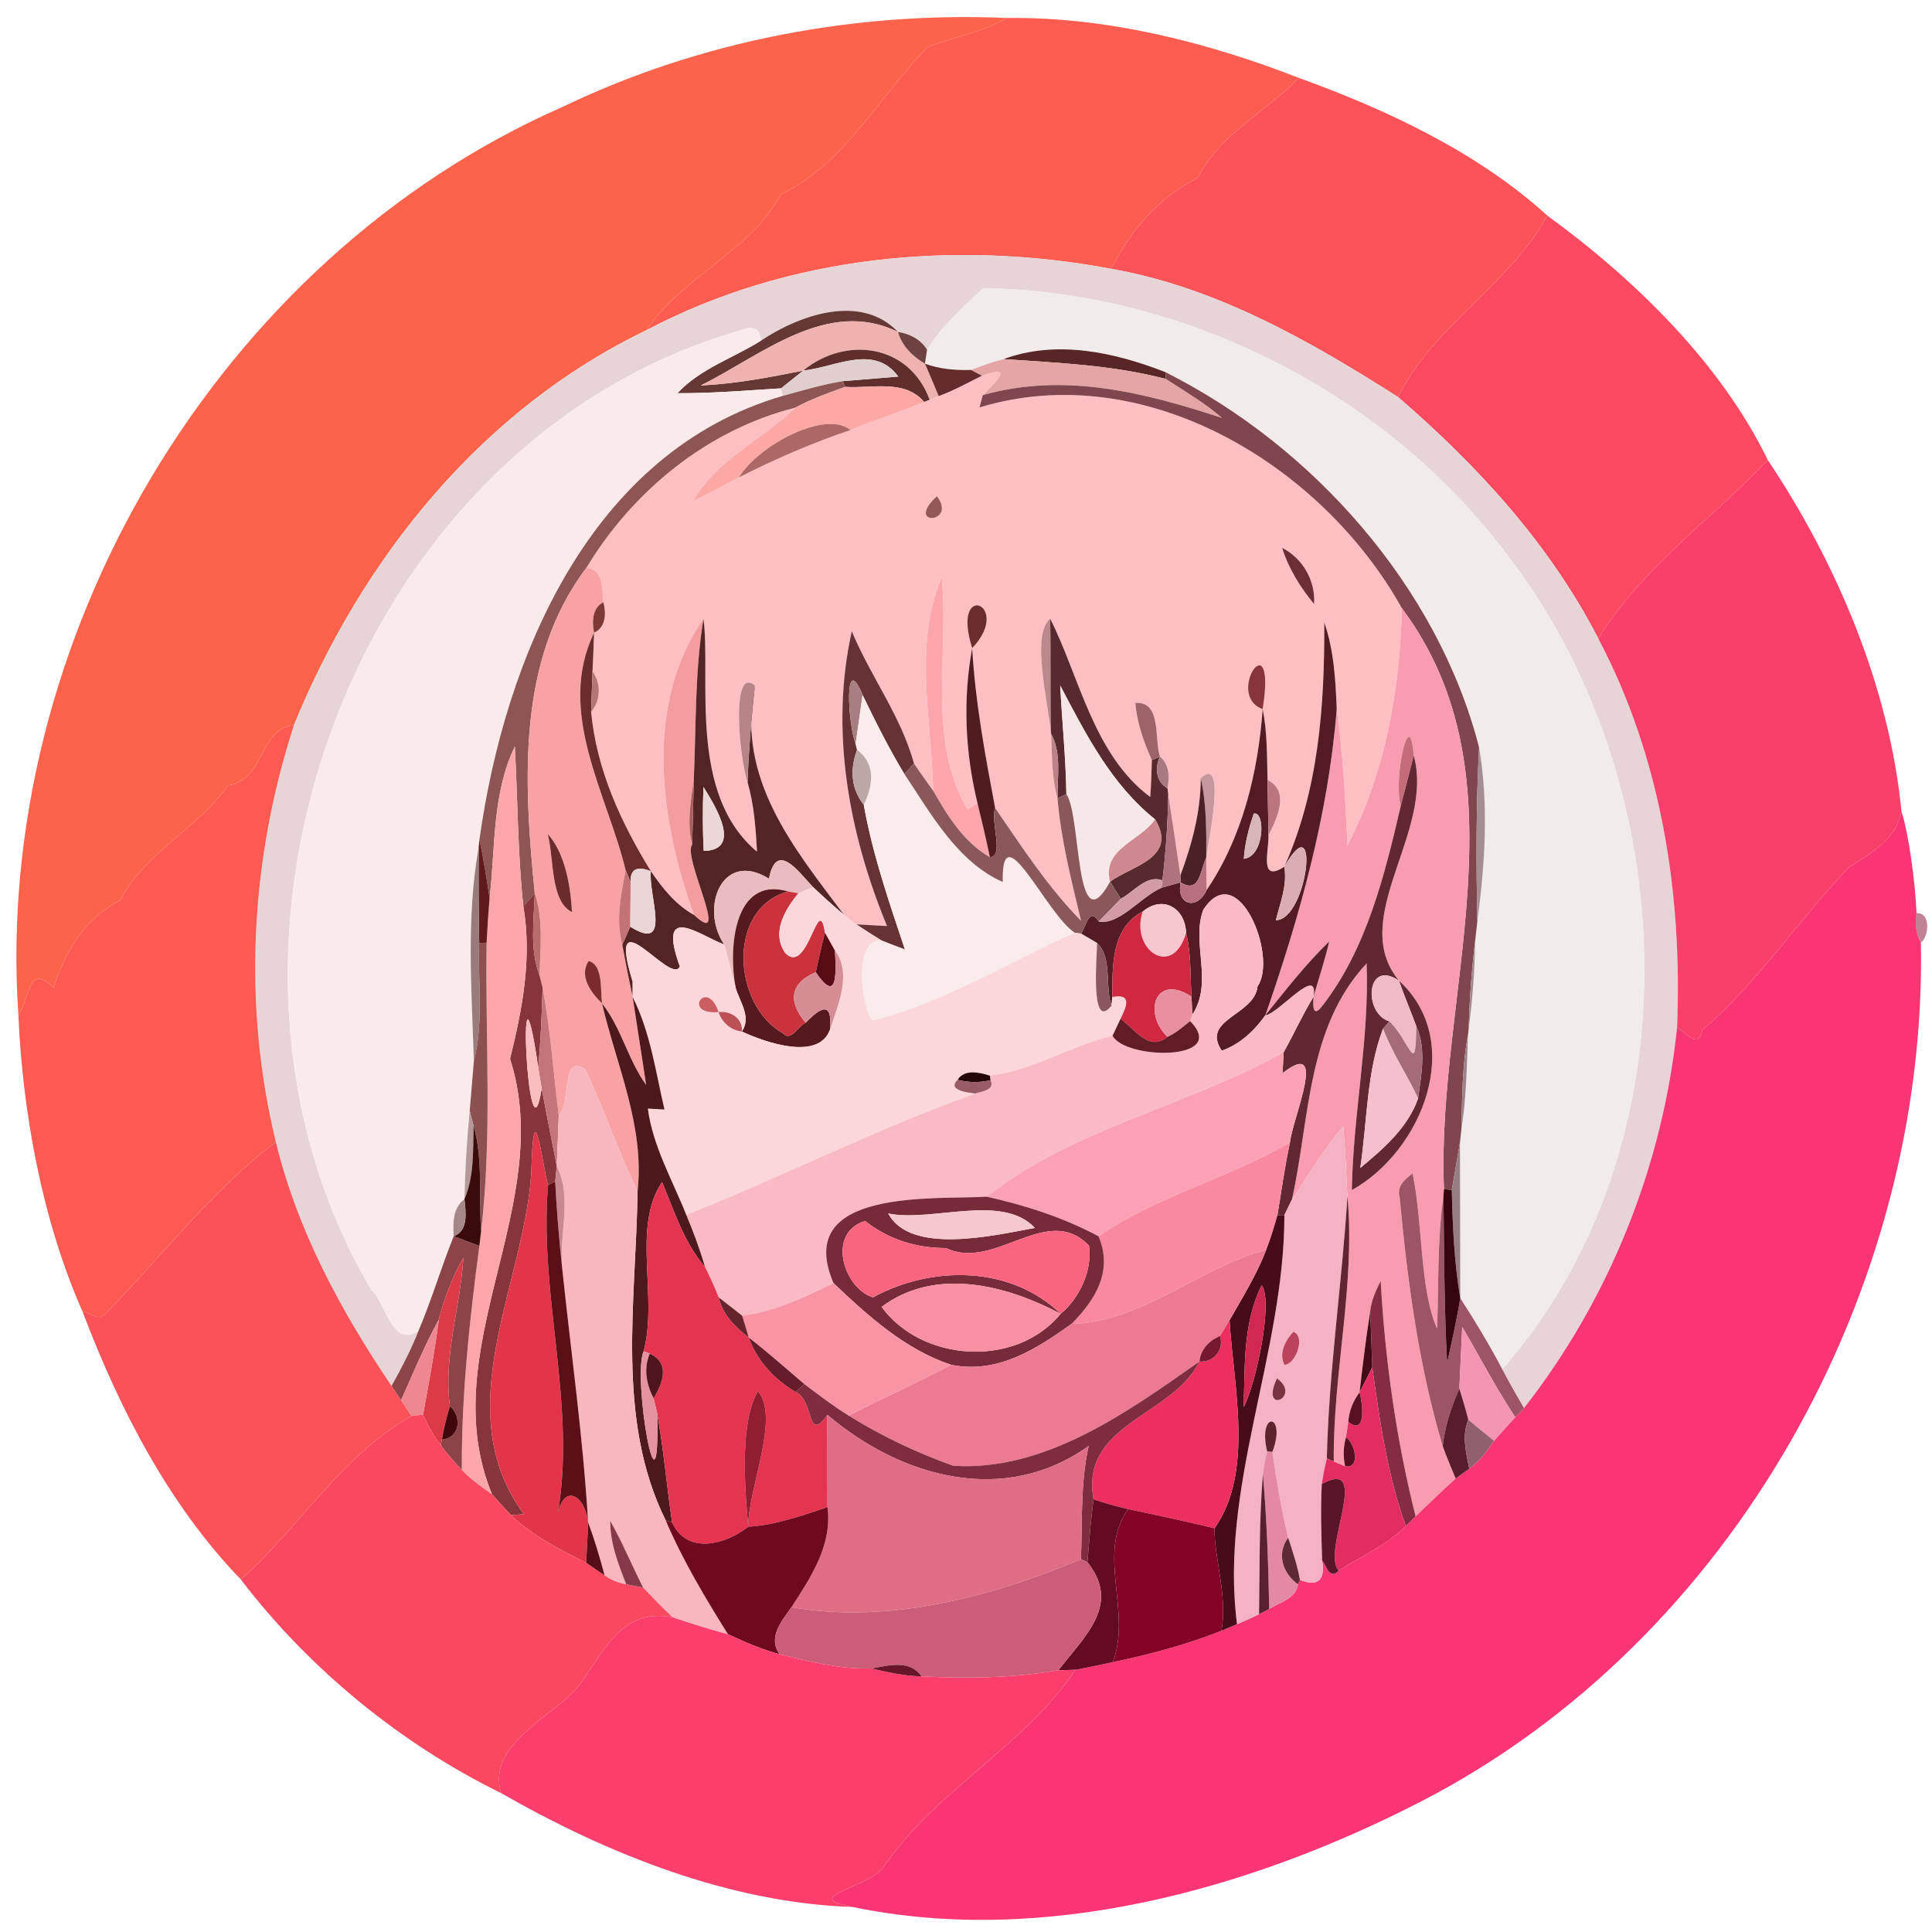 <?xml version="1.0" encoding="UTF-8" ?>
<!DOCTYPE svg PUBLIC "-//W3C//DTD SVG 1.1//EN" "http://www.w3.org/Graphics/SVG/1.1/DTD/svg11.dtd">
<svg width="250pt" height="250pt" viewBox="0 0 250 250" version="1.1" xmlns="http://www.w3.org/2000/svg">
<g id="#fd624bfe">
<path fill="#fd624b" opacity="1.00" d=" M 72.85 13.81 C 90.61 5.26 110.70 1.47 130.32 2.33 C 127.12 4.17 123.47 4.80 120.07 6.07 C 113.77 12.44 109.29 21.20 101.05 25.15 C 96.92 32.70 88.33 35.71 83.66 42.72 C 62.31 52.98 46.86 72.24 38.03 93.85 C 33.54 94.17 34.36 100.88 29.53 101.63 C 25.54 107.27 18.76 110.28 15.53 116.53 C 10.98 118.82 8.46 123.10 6.93 127.80 C 3.64 124.52 3.87 129.08 2.38 131.39 C -0.93 82.83 28.10 33.44 72.85 13.81 Z" />
</g>
<g id="#fd5c51ff">
<path fill="#fd5c51" opacity="1.00" d=" M 130.32 2.33 C 143.07 2.15 156.15 5.43 168.07 10.08 C 163.72 14.59 157.89 17.27 155.01 23.00 C 149.92 25.58 146.32 29.73 143.82 34.79 C 123.60 30.99 102.00 33.06 83.66 42.72 C 88.33 35.71 96.92 32.70 101.05 25.15 C 109.29 21.20 113.77 12.44 120.07 6.07 C 123.47 4.80 127.12 4.17 130.32 2.33 Z" />
</g>
<g id="#fc5358fe">
<path fill="#fc5358" opacity="1.00" d=" M 168.07 10.08 C 179.51 14.21 191.30 19.76 200.22 27.90 C 195.30 36.89 185.53 42.09 180.90 51.37 C 169.44 44.08 157.39 37.19 143.82 34.79 C 146.32 29.73 149.92 25.58 155.01 23.00 C 157.89 17.27 163.72 14.59 168.07 10.08 Z" />
</g>
<g id="#fb4961fd">
<path fill="#fb4961" opacity="1.00" d=" M 200.22 27.90 C 211.57 36.15 222.74 47.10 228.76 59.55 C 221.47 67.17 212.47 73.47 206.82 82.63 C 200.54 70.42 191.21 60.26 180.90 51.37 C 185.53 42.09 195.30 36.89 200.22 27.90 Z" />
</g>
<g id="#e7d4d6ff">
<path fill="#e7d4d6" opacity="1.00" d=" M 83.66 42.72 C 102.00 33.06 123.60 30.99 143.82 34.79 C 157.39 37.19 169.44 44.08 180.90 51.37 C 191.21 60.26 200.54 70.42 206.82 82.63 C 214.95 98.01 217.72 115.68 217.01 132.94 C 215.17 150.82 208.26 168.08 197.20 182.21 C 196.25 180.53 195.27 178.88 194.39 177.17 C 219.71 148.39 218.00 101.10 194.67 71.33 C 178.93 50.65 153.25 37.76 127.29 37.28 C 124.61 39.69 121.90 42.18 119.96 45.25 C 119.14 43.91 117.71 43.19 116.20 42.95 C 111.39 37.92 103.44 40.76 98.44 44.10 C 98.39 42.29 97.24 42.16 95.82 42.74 C 45.55 57.19 21.78 122.55 48.08 166.95 C 49.96 168.57 50.68 174.53 54.16 172.19 C 53.20 174.67 51.95 177.02 50.67 179.34 C 44.12 169.67 38.47 159.21 35.70 147.78 C 31.37 129.95 32.40 111.24 38.03 93.85 C 46.86 72.24 62.31 52.98 83.66 42.72 Z" />
</g>
<g id="#f2ebebff">
<path fill="#f2ebeb" opacity="1.00" d=" M 127.29 37.28 C 153.25 37.76 178.93 50.65 194.67 71.33 C 218.00 101.10 219.71 148.39 194.39 177.17 C 192.73 174.02 190.89 170.97 188.96 167.98 C 188.94 161.26 188.95 154.55 188.92 147.83 C 188.96 147.42 189.05 146.58 189.10 146.16 C 189.75 142.10 189.80 138.00 189.96 133.91 L 190.05 133.10 C 190.55 129.35 190.83 125.58 190.88 121.79 C 190.95 121.15 191.10 119.86 191.17 119.22 C 192.16 111.79 192.67 104.12 191.39 96.70 C 186.02 75.84 169.79 57.68 150.79 48.15 C 144.18 45.57 136.71 43.94 129.86 46.47 C 128.42 46.83 127.03 47.35 125.65 47.87 C 123.63 47.93 121.60 47.76 119.69 47.06 C 119.76 46.61 119.89 45.70 119.96 45.25 C 121.90 42.18 124.61 39.69 127.29 37.28 Z" />
</g>
<g id="#663835ff">
<path fill="#663835" opacity="1.00" d=" M 98.44 44.10 C 103.44 40.76 111.39 37.92 116.20 42.95 C 107.07 38.49 98.62 45.92 90.69 49.88 C 95.16 49.67 99.57 48.83 103.94 47.95 C 102.99 48.72 102.03 49.48 101.07 50.25 C 96.60 50.53 92.13 50.90 87.66 50.88 C 90.59 47.71 94.85 46.35 98.44 44.10 Z" />
</g>
<g id="#f0b2afff">
<path fill="#f0b2af" opacity="1.00" d=" M 90.69 49.88 C 98.62 45.92 107.07 38.49 116.20 42.95 C 116.71 44.78 118.09 46.12 119.69 47.06 C 120.30 48.46 120.88 49.86 121.47 51.27 C 121.17 51.39 120.59 51.62 120.30 51.74 C 117.63 44.46 109.37 43.48 103.94 47.95 C 99.57 48.83 95.16 49.67 90.69 49.88 Z" />
</g>
<g id="#f9ebebff">
<path fill="#f9ebeb" opacity="1.00" d=" M 95.82 42.74 C 97.24 42.16 98.39 42.29 98.44 44.10 C 94.85 46.35 90.59 47.71 87.66 50.88 C 92.13 50.90 96.60 50.53 101.07 50.25 L 101.28 51.23 C 76.35 58.50 65.33 85.15 62.04 108.63 L 61.94 109.62 C 60.32 118.75 61.02 128.07 61.32 137.28 C 61.18 138.89 60.92 142.12 60.78 143.73 C 60.41 147.53 60.18 151.34 60.10 155.17 C 58.58 156.29 58.60 158.27 58.71 159.97 C 57.08 164.01 55.86 168.19 54.16 172.19 C 50.68 174.53 49.96 168.57 48.08 166.95 C 21.78 122.55 45.55 57.19 95.82 42.74 Z" />
</g>
<g id="#6e4241ff">
<path fill="#6e4241" opacity="1.00" d=" M 116.20 42.95 C 117.71 43.19 119.14 43.91 119.96 45.25 C 119.89 45.70 119.76 46.61 119.69 47.06 C 118.09 46.12 116.71 44.78 116.20 42.95 Z" />
</g>
<g id="#602e2cff">
<path fill="#602e2c" opacity="1.00" d=" M 103.94 47.95 C 109.37 43.48 117.63 44.46 120.30 51.74 L 119.59 52.02 C 117.07 49.02 112.82 50.30 109.36 50.06 L 109.06 49.32 C 110.85 49.17 114.44 48.88 116.23 48.73 C 113.12 44.45 108.09 47.53 103.94 47.95 Z" />
</g>
<g id="#592627ff">
<path fill="#592627" opacity="1.00" d=" M 129.86 46.47 C 136.71 43.94 144.18 45.57 150.79 48.15 L 150.87 49.04 C 144.00 47.24 136.91 46.95 129.86 46.47 Z" />
</g>
<g id="#e1cfcfff">
<path fill="#e1cfcf" opacity="1.00" d=" M 103.94 47.95 C 108.09 47.53 113.12 44.45 116.23 48.73 C 114.44 48.88 110.85 49.17 109.06 49.32 C 106.42 49.76 103.86 50.52 101.28 51.23 L 101.07 50.25 C 102.03 49.48 102.99 48.72 103.94 47.95 Z" />
</g>
<g id="#e5a5a5ff">
<path fill="#e5a5a5" opacity="1.00" d=" M 125.65 47.87 C 127.03 47.35 128.42 46.83 129.86 46.47 C 136.91 46.95 144.00 47.24 150.87 49.04 C 153.35 50.65 155.91 52.14 158.15 54.09 C 148.12 50.80 137.73 48.14 127.17 51.13 C 129.13 49.15 131.16 47.19 127.08 48.63 C 126.72 48.44 126.01 48.06 125.65 47.87 Z" />
</g>
<g id="#632d2dff">
<path fill="#632d2d" opacity="1.00" d=" M 119.69 47.06 C 121.60 47.76 123.63 47.93 125.65 47.87 C 126.01 48.06 126.72 48.44 127.08 48.63 C 125.22 49.55 123.41 50.56 121.47 51.27 C 120.88 49.86 120.30 48.46 119.69 47.06 Z" />
</g>
<g id="#fdbfc2ff">
<path fill="#fdbfc2" opacity="1.00" d=" M 127.08 48.63 C 131.16 47.19 129.13 49.15 127.17 51.13 C 127.06 51.53 126.86 52.32 126.75 52.72 C 148.10 46.25 171.05 60.15 181.40 78.70 C 181.16 89.22 179.27 99.99 174.37 109.38 C 174.08 103.49 173.79 97.60 172.97 91.75 C 172.82 87.99 172.61 84.13 171.36 80.55 C 171.41 91.32 170.64 102.20 166.19 112.16 C 162.89 114.30 164.20 110.15 164.14 108.10 C 165.31 105.74 166.91 102.41 164.02 100.92 C 163.94 97.85 163.99 94.77 163.39 91.76 C 165.24 79.98 158.35 89.94 163.39 91.76 C 162.79 99.92 160.79 108.32 156.14 115.17 C 156.10 113.77 156.09 112.37 156.09 110.97 C 156.31 109.03 158.81 97.52 155.38 100.70 C 155.37 105.07 154.24 109.24 152.74 113.28 C 152.23 109.78 151.71 106.29 151.17 102.80 L 151.07 101.99 C 151.36 100.56 151.32 98.92 150.10 97.91 C 149.33 95.62 150.35 90.71 146.91 90.96 C 147.12 93.54 148.00 96.01 149.05 98.35 C 149.01 99.95 148.96 101.54 148.84 103.13 C 141.47 97.66 139.61 87.34 135.89 80.06 C 133.38 82.14 135.63 90.82 136.00 94.91 C 136.16 97.71 136.06 100.57 136.84 103.30 C 137.29 108.69 138.64 113.92 139.89 119.16 C 135.58 114.76 132.23 109.60 128.77 104.55 C 127.48 97.70 126.20 90.84 125.80 83.87 C 131.17 78.21 122.97 74.94 125.80 83.87 C 124.57 90.54 124.89 97.34 126.48 103.91 C 126.16 104.12 125.51 104.54 125.19 104.75 C 119.90 95.66 122.84 84.68 121.86 74.72 C 118.16 83.32 120.57 93.19 120.75 102.32 C 119.91 101.15 119.07 99.99 118.27 98.80 C 116.58 92.62 112.65 87.53 110.22 81.68 C 107.36 94.51 109.83 107.85 114.78 119.83 C 113.46 119.77 112.13 119.67 110.81 119.61 C 110.24 119.23 109.71 118.82 109.21 118.37 C 102.69 109.68 95.24 100.75 97.68 88.71 C 94.58 86.05 95.62 97.86 96.73 101.22 C 97.58 104.13 97.79 107.18 97.96 110.21 C 88.97 102.70 92.03 87.73 91.03 80.07 C 83.30 91.15 85.39 106.23 89.80 118.39 C 87.41 117.08 85.73 114.93 84.22 112.73 C 80.34 106.42 77.19 99.59 76.49 92.12 C 77.74 90.64 77.82 88.45 76.67 86.89 C 76.76 85.22 76.81 83.54 76.87 81.87 C 78.42 81.18 78.45 79.34 78.08 77.93 C 77.84 76.17 78.23 73.77 75.88 73.48 C 81.84 63.56 91.56 55.60 102.89 52.76 C 98.67 56.90 92.61 59.55 89.68 64.85 C 91.70 63.89 93.64 62.79 95.62 61.77 C 100.30 59.41 105.08 57.31 110.05 55.65 C 113.18 54.31 116.46 53.35 119.59 52.02 L 120.30 51.74 C 120.59 51.62 121.17 51.39 121.47 51.27 C 123.41 50.56 125.22 49.55 127.08 48.63 M 121.24 64.21 C 116.92 68.16 123.96 67.78 121.24 64.21 M 165.91 70.89 C 166.73 73.56 168.27 76.02 170.04 78.16 C 170.25 75.17 168.58 72.25 165.91 70.89 Z" />
</g>
<g id="#80464dff">
<path fill="#80464d" opacity="1.00" d=" M 150.79 48.15 C 169.79 57.68 186.02 75.84 191.39 96.70 C 191.00 104.20 191.01 111.71 191.17 119.22 C 191.10 119.86 190.95 121.15 190.88 121.79 C 190.43 125.55 190.15 129.32 190.05 133.10 L 189.96 133.91 C 189.19 137.95 189.21 142.06 189.10 146.16 C 189.05 146.58 188.96 147.42 188.92 147.83 C 188.65 149.37 188.12 152.45 187.86 153.99 L 186.85 153.87 C 185.78 128.94 197.88 100.77 181.40 78.70 C 171.05 60.15 148.10 46.25 126.75 52.72 C 126.86 52.32 127.06 51.53 127.17 51.13 C 137.73 48.14 148.12 50.80 158.15 54.09 C 155.91 52.14 153.35 50.65 150.87 49.04 L 150.79 48.15 Z" />
</g>
<g id="#8d5553ff">
<path fill="#8d5553" opacity="1.00" d=" M 101.28 51.23 C 103.86 50.52 106.42 49.76 109.06 49.32 L 109.36 50.06 C 107.17 50.86 104.95 51.64 102.89 52.76 C 91.56 55.60 81.84 63.56 75.88 73.48 C 66.77 85.50 67.80 101.45 69.20 115.61 C 68.83 116.02 68.09 116.85 67.72 117.26 C 66.98 110.39 67.00 103.48 66.62 96.60 C 63.66 102.73 64.12 109.66 63.35 116.24 C 62.99 113.69 62.56 111.15 62.04 108.63 C 65.33 85.15 76.35 58.50 101.28 51.23 Z" />
</g>
<g id="#fca8a4ff">
<path fill="#fca8a4" opacity="1.00" d=" M 109.36 50.06 C 112.82 50.30 117.07 49.02 119.59 52.02 C 116.46 53.35 113.18 54.31 110.05 55.65 C 106.87 53.00 98.20 57.55 95.62 61.77 C 93.64 62.79 91.70 63.89 89.68 64.85 C 92.61 59.55 98.67 56.90 102.89 52.76 C 104.95 51.64 107.17 50.86 109.36 50.06 Z" />
</g>
<g id="#ad6865ff">
<path fill="#ad6865" opacity="1.00" d=" M 95.62 61.77 C 98.20 57.55 106.87 53.00 110.05 55.65 C 105.08 57.31 100.30 59.41 95.62 61.77 Z" />
</g>
<g id="#fb3f6bfe">
<path fill="#fb3f6b" opacity="1.00" d=" M 206.82 82.63 C 212.47 73.47 221.47 67.17 228.76 59.55 C 237.61 72.75 244.47 88.82 246.05 104.99 C 245.37 108.65 242.15 110.35 239.27 112.22 C 232.73 119.03 227.46 127.16 220.29 133.26 C 219.89 135.87 218.19 133.68 217.01 132.94 C 217.72 115.68 214.95 98.01 206.82 82.63 Z" />
</g>
<g id="#945858ff">
<path fill="#945858" opacity="1.00" d=" M 121.24 64.21 C 123.96 67.78 116.92 68.16 121.24 64.21 Z" />
</g>
<g id="#6c2d33ff">
<path fill="#6c2d33" opacity="1.00" d=" M 165.91 70.89 C 168.58 72.25 170.25 75.17 170.04 78.16 C 168.27 76.02 166.73 73.56 165.91 70.89 Z" />
</g>
<g id="#f8a2a3ff">
<path fill="#f8a2a3" opacity="1.00" d=" M 69.20 115.61 C 67.80 101.45 66.77 85.50 75.88 73.48 C 78.23 73.77 77.84 76.17 78.08 77.93 C 76.61 78.68 76.60 80.46 76.87 81.87 C 71.92 92.21 78.57 102.70 80.96 112.61 C 80.34 115.78 79.65 119.07 80.52 122.26 C 80.93 124.51 81.38 126.76 81.86 129.00 C 82.43 132.80 83.05 136.59 83.61 140.40 C 81.25 137.12 80.41 133.02 77.90 129.84 C 77.68 128.14 78.08 124.85 76.17 124.35 C 74.87 126.34 76.50 128.46 77.90 129.84 C 79.77 137.87 83.44 145.72 82.50 154.17 C 79.98 149.01 78.19 143.53 75.71 138.35 C 72.51 136.34 73.98 142.62 72.30 144.33 C 71.60 138.82 71.24 133.25 70.21 127.80 C 70.11 127.41 69.91 126.62 69.82 126.23 C 69.90 122.67 70.35 119.04 69.20 115.61 M 70.87 107.91 C 71.71 111.05 71.17 116.61 74.02 118.03 C 73.83 114.61 73.11 110.36 70.87 107.91 Z" />
</g>
<g id="#fca6abff">
<path fill="#fca6ab" opacity="1.00" d=" M 120.75 102.32 C 120.57 93.19 118.16 83.32 121.86 74.72 C 122.84 84.68 119.90 95.66 125.19 104.75 C 125.51 104.54 126.16 104.12 126.48 103.91 C 127.05 106.24 127.60 108.57 128.09 110.92 C 124.72 109.00 122.63 105.60 120.75 102.32 Z" />
</g>
<g id="#7f3935ff">
<path fill="#7f3935" opacity="1.00" d=" M 76.87 81.87 C 76.60 80.46 76.61 78.68 78.08 77.93 C 78.45 79.34 78.42 81.18 76.87 81.87 Z" />
</g>
<g id="#6b2c2dff">
<path fill="#6b2c2d" opacity="1.00" d=" M 125.80 83.87 C 131.17 78.21 122.97 74.94 125.80 83.87 Z" />
</g>
<g id="#f99cb0ff">
<path fill="#f99cb0" opacity="1.00" d=" M 181.40 78.70 C 197.88 100.77 185.78 128.94 186.85 153.87 L 186.78 154.79 C 185.97 160.47 186.18 166.22 185.96 171.95 C 183.68 166.75 184.14 158.32 182.79 151.84 C 181.75 152.61 180.70 153.51 181.12 154.96 C 182.13 165.80 183.57 176.69 186.69 187.14 C 187.19 188.56 187.80 189.93 188.36 191.32 C 186.60 192.92 184.90 194.58 183.18 196.22 C 180.67 186.24 179.23 176.02 178.66 165.74 C 178.04 167.01 177.41 168.32 177.30 169.75 C 176.74 173.21 176.33 176.68 175.93 180.16 C 175.10 181.28 174.56 182.59 174.47 183.99 C 174.40 184.49 174.24 185.48 174.17 185.98 C 173.82 187.22 173.78 188.48 174.06 189.74 C 173.69 189.58 172.96 189.28 172.59 189.12 C 172.47 177.63 175.41 166.27 174.36 154.78 C 174.18 151.77 174.09 148.78 173.82 145.79 C 171.25 148.66 169.37 152.05 167.18 155.21 C 169.50 144.81 169.09 132.93 176.84 124.67 C 177.21 134.51 175.08 144.19 174.93 154.00 C 184.11 148.85 189.65 134.79 181.02 126.89 C 174.34 118.80 185.66 107.70 182.94 97.78 C 182.40 90.72 180.25 101.01 181.26 104.28 C 179.18 113.20 176.88 122.67 171.18 130.07 C 170.20 131.39 169.80 131.02 169.97 128.98 C 170.65 126.59 171.44 124.24 172.00 121.83 C 168.97 124.75 166.38 128.10 163.74 131.37 C 168.15 118.67 171.89 105.46 172.97 91.75 C 173.79 97.60 174.08 103.49 174.37 109.38 C 179.27 99.99 181.16 89.22 181.40 78.70 Z" />
</g>
<g id="#f39d9eff">
<path fill="#f39d9e" opacity="1.00" d=" M 89.80 118.39 C 85.39 106.23 83.30 91.15 91.03 80.07 C 89.90 86.91 90.09 93.88 89.78 100.79 C 89.41 103.61 88.84 106.49 89.57 109.30 C 88.25 110.84 94.74 123.01 89.80 118.39 Z" />
</g>
<g id="#542425ff">
<path fill="#542425" opacity="1.00" d=" M 91.03 80.07 C 92.03 87.73 88.97 102.70 97.96 110.21 C 97.79 107.18 97.58 104.13 96.73 101.22 C 96.89 97.03 97.22 92.87 97.68 88.71 C 95.24 100.75 102.69 109.68 109.21 118.37 C 107.84 117.22 106.51 116.02 105.21 114.79 C 103.22 112.70 100.49 108.75 99.50 113.70 C 93.43 109.93 90.52 117.51 93.71 122.21 C 90.85 121.24 84.86 116.46 87.97 125.06 C 86.84 127.69 78.30 115.36 81.87 127.05 C 81.87 127.54 81.86 128.51 81.86 129.00 C 81.38 126.76 80.93 124.51 80.52 122.26 C 80.77 121.67 81.29 120.50 81.55 119.91 C 87.05 123.37 83.87 115.86 84.22 112.73 C 85.73 114.93 87.41 117.08 89.80 118.39 C 94.74 123.01 88.25 110.84 89.57 109.30 C 89.64 106.46 89.71 103.62 89.78 100.79 C 90.09 93.88 89.90 86.91 91.03 80.07 M 91.03 101.84 C 90.91 104.59 90.92 107.35 91.06 110.11 C 96.19 110.01 92.45 104.13 91.03 101.84 Z" />
</g>
<g id="#bd888cff">
<path fill="#bd888c" opacity="1.00" d=" M 136.00 94.91 C 135.63 90.82 133.38 82.14 135.89 80.06 C 136.00 85.01 135.87 89.96 136.00 94.91 Z" />
</g>
<g id="#592a2dff">
<path fill="#592a2d" opacity="1.00" d=" M 135.89 80.06 C 139.61 87.34 141.47 97.66 148.84 103.13 C 148.96 101.54 149.01 99.95 149.05 98.35 L 150.10 97.91 C 149.42 99.30 149.56 101.21 151.07 101.99 L 151.17 102.80 C 151.11 106.52 150.86 110.22 150.42 113.92 C 148.32 113.15 146.73 115.42 145.03 116.30 C 144.68 115.74 143.99 114.64 143.64 114.09 C 146.44 112.02 152.46 111.02 149.47 106.03 C 143.77 101.46 140.52 95.02 137.19 88.71 C 137.43 93.39 137.92 98.07 137.99 102.77 L 136.84 103.30 C 136.81 100.46 137.39 97.50 136.00 94.91 C 135.87 89.96 136.00 85.01 135.89 80.06 Z" />
</g>
<g id="#531c23ff">
<path fill="#531c23" opacity="1.00" d=" M 171.36 80.55 C 172.61 84.13 172.82 87.99 172.97 91.75 C 171.89 105.46 168.15 118.67 163.74 131.37 C 162.31 133.38 160.46 135.12 158.10 135.96 C 155.34 131.86 162.34 131.42 162.73 127.63 C 165.39 123.84 160.21 110.82 155.71 117.72 C 154.10 121.94 157.06 127.09 154.29 131.28 C 154.26 130.70 154.21 129.55 154.18 128.97 C 154.00 126.21 154.16 123.42 153.48 120.73 C 153.38 117.50 150.48 115.77 147.86 117.96 C 143.78 120.09 143.95 125.01 143.93 129.01 L 143.83 130.13 C 142.94 127.65 143.98 123.92 141.96 122.03 C 141.44 121.72 140.41 121.11 139.89 120.81 C 140.55 119.86 140.95 117.29 142.18 119.24 C 144.85 119.74 147.61 116.04 150.29 114.88 C 151.11 114.64 151.94 114.41 152.77 114.17 C 152.20 117.21 154.95 117.80 156.14 115.17 C 160.79 108.32 162.79 99.92 163.39 91.76 C 163.99 94.77 163.94 97.85 164.02 100.92 C 164.05 102.71 164.11 106.30 164.14 108.10 C 164.20 110.15 162.89 114.30 166.19 112.16 C 166.59 114.55 165.66 116.81 165.09 119.08 C 169.22 119.02 170.93 103.79 166.19 112.16 C 170.64 102.20 171.41 91.32 171.36 80.55 M 162.24 105.28 C 161.59 107.17 161.08 109.12 160.95 111.13 C 163.65 110.84 163.76 104.91 162.24 105.28 Z" />
</g>
<g id="#6b2c2cff">
<path fill="#6b2c2c" opacity="1.00" d=" M 80.96 112.61 C 78.57 102.70 71.92 92.21 76.87 81.87 C 76.81 83.54 76.76 85.22 76.67 86.89 C 76.62 88.20 76.53 90.81 76.49 92.12 C 77.19 99.59 80.34 106.42 84.22 112.73 C 82.73 112.15 81.52 112.20 81.60 114.16 C 81.44 113.77 81.12 113.00 80.96 112.61 Z" />
</g>
<g id="#673234ff">
<path fill="#673234" opacity="1.00" d=" M 110.22 81.68 C 112.65 87.53 116.58 92.62 118.27 98.80 C 117.96 99.14 117.34 99.82 117.03 100.16 C 115.02 96.85 113.30 93.40 111.62 89.93 C 109.18 84.04 109.71 93.69 110.72 96.26 L 110.90 97.01 C 109.91 99.78 110.20 102.15 111.77 104.13 C 112.91 110.55 115.04 116.71 117.10 122.87 C 116.09 122.50 115.10 122.11 114.11 121.72 C 112.99 121.04 111.89 120.34 110.81 119.61 C 112.13 119.67 113.46 119.77 114.78 119.83 C 109.83 107.85 107.36 94.51 110.22 81.68 Z" />
</g>
<g id="#501c1eff">
<path fill="#501c1e" opacity="1.00" d=" M 126.48 103.91 C 124.89 97.34 124.57 90.54 125.80 83.87 C 126.20 90.84 127.48 97.70 128.77 104.55 C 128.14 106.43 129.99 110.83 128.09 110.92 C 127.60 108.57 127.05 106.24 126.48 103.91 Z" />
</g>
<g id="#86353aff">
<path fill="#86353a" opacity="1.00" d=" M 163.39 91.76 C 165.24 79.98 158.35 89.94 163.39 91.76 Z" />
<path fill="#86353a" opacity="1.00" d=" M 67.72 117.26 C 68.09 116.85 68.83 116.02 69.20 115.61 C 69.08 119.15 68.53 122.83 69.82 126.23 C 69.91 126.62 70.11 127.41 70.21 127.80 C 70.11 131.23 69.97 134.69 69.65 138.12 C 66.77 118.62 68.31 152.42 70.09 140.84 C 70.73 144.19 71.38 147.54 72.05 150.90 C 72.00 151.39 71.89 152.38 71.84 152.88 L 70.92 153.36 C 70.19 150.95 69.03 140.23 68.75 151.79 C 67.81 166.33 57.86 182.39 67.79 195.93 C 67.37 195.96 66.55 196.03 66.14 196.07 C 65.29 195.18 64.49 194.27 63.67 193.37 C 55.95 174.66 72.06 155.95 66.00 137.01 C 67.60 130.50 68.86 124.04 67.72 117.26 Z" />
</g>
<g id="#b57572ff">
<path fill="#b57572" opacity="1.00" d=" M 76.49 92.12 C 76.53 90.81 76.62 88.20 76.67 86.89 C 77.82 88.45 77.74 90.64 76.49 92.12 Z" />
</g>
<g id="#b68485ff">
<path fill="#b68485" opacity="1.00" d=" M 96.73 101.22 C 95.62 97.86 94.58 86.05 97.68 88.71 C 97.22 92.87 96.89 97.03 96.73 101.22 Z" />
</g>
<g id="#a87f81ff">
<path fill="#a87f81" opacity="1.00" d=" M 110.72 96.26 C 109.71 93.69 109.18 84.04 111.62 89.93 C 111.39 91.51 110.94 94.67 110.72 96.26 Z" />
</g>
<g id="#f6e8e9ff">
<path fill="#f6e8e9" opacity="1.00" d=" M 137.19 88.71 C 140.52 95.02 143.77 101.46 149.47 106.03 C 147.56 108.85 142.57 109.80 143.64 114.09 C 139.05 122.47 139.95 105.49 137.99 102.77 C 137.92 98.07 137.43 93.39 137.19 88.71 Z" />
</g>
<g id="#faebecff">
<path fill="#faebec" opacity="1.00" d=" M 110.72 96.26 C 110.94 94.67 111.39 91.51 111.62 89.93 C 113.30 93.40 115.02 96.85 117.03 100.16 C 120.45 105.28 123.90 111.55 129.76 114.13 C 129.53 104.91 135.35 118.21 139.06 120.69 C 130.47 124.59 122.15 129.69 113.02 132.04 C 111.86 132.06 109.93 121.35 114.11 121.72 C 115.10 122.11 116.09 122.50 117.10 122.87 C 115.04 116.71 112.91 110.55 111.77 104.13 C 113.28 101.01 113.00 98.64 110.90 97.01 L 110.72 96.26 Z" />
</g>
<g id="#9d6369ff">
<path fill="#9d6369" opacity="1.00" d=" M 146.91 90.96 C 150.35 90.71 149.33 95.62 150.10 97.91 L 149.05 98.35 C 148.00 96.01 147.12 93.54 146.91 90.96 Z" />
</g>
<g id="#fd5b52ff">
<path fill="#fd5b52" opacity="1.00" d=" M 29.53 101.63 C 34.36 100.88 33.54 94.17 38.03 93.85 C 32.40 111.24 31.37 129.95 35.70 147.78 C 27.27 154.12 20.78 162.79 13.41 170.24 C 12.58 170.81 11.57 169.82 10.68 169.72 C 5.51 158.04 2.94 144.14 2.38 131.39 C 3.87 129.08 3.64 124.52 6.93 127.80 C 8.46 123.10 10.98 118.82 15.53 116.53 C 18.76 110.28 25.54 107.27 29.53 101.63 Z" />
</g>
<g id="#bc8287ff">
<path fill="#bc8287" opacity="1.00" d=" M 136.00 94.91 C 137.39 97.50 136.81 100.46 136.84 103.30 C 136.06 100.57 136.16 97.71 136.00 94.91 Z" />
</g>
<g id="#c56c7bff">
<path fill="#c56c7b" opacity="1.00" d=" M 181.26 104.28 C 180.25 101.01 182.40 90.72 182.94 97.78 C 182.39 99.95 181.83 102.11 181.26 104.28 Z" />
</g>
<g id="#fba7aaff">
<path fill="#fba7aa" opacity="1.00" d=" M 63.35 116.24 C 64.12 109.66 63.66 102.73 66.62 96.60 C 67.00 103.48 66.98 110.39 67.72 117.26 C 68.86 124.04 67.60 130.50 66.00 137.01 C 72.06 155.95 55.95 174.66 63.67 193.37 C 62.30 192.40 60.91 191.43 59.76 190.21 C 59.71 180.49 60.76 170.84 62.03 161.23 C 62.09 160.74 62.20 159.75 62.26 159.26 C 63.71 146.89 62.78 134.41 62.97 121.99 C 63.06 120.07 63.19 118.16 63.35 116.24 Z" />
</g>
<g id="#bda6a6ff">
<path fill="#bda6a6" opacity="1.00" d=" M 110.90 97.01 C 113.00 98.64 113.28 101.01 111.77 104.13 C 110.20 102.15 109.91 99.78 110.90 97.01 Z" />
</g>
<g id="#a58e92ff">
<path fill="#a58e92" opacity="1.00" d=" M 191.39 96.70 C 192.67 104.12 192.16 111.79 191.17 119.22 C 191.01 111.71 191.00 104.20 191.39 96.70 Z" />
</g>
<g id="#a87a7fff">
<path fill="#a87a7f" opacity="1.00" d=" M 150.10 97.91 C 151.32 98.92 151.36 100.56 151.07 101.99 C 149.56 101.21 149.42 99.30 150.10 97.91 Z" />
</g>
<g id="#612732ff">
<path fill="#612732" opacity="1.00" d=" M 181.26 104.28 C 181.83 102.11 182.39 99.95 182.94 97.78 C 185.66 107.70 174.34 118.80 181.02 126.89 C 176.74 124.02 176.38 131.15 179.80 132.17 C 179.59 132.41 179.17 132.88 178.96 133.11 C 176.82 138.75 176.92 145.13 176.02 151.13 C 179.03 148.64 182.16 145.93 183.50 142.14 C 183.92 139.05 184.59 135.73 183.26 132.77 C 182.53 130.80 181.71 128.87 181.02 126.89 C 189.65 134.79 184.11 148.85 174.93 154.00 C 175.08 144.19 177.21 134.51 176.84 124.67 C 169.09 132.93 169.50 144.81 167.18 155.21 C 166.94 155.71 166.45 156.72 166.20 157.23 L 165.30 157.24 C 165.82 154.10 166.25 150.95 166.92 147.84 C 167.25 144.68 171.96 134.17 165.96 138.87 C 166.00 138.19 166.07 136.83 166.11 136.15 C 167.44 133.78 168.55 131.29 169.97 128.98 C 169.80 131.02 170.20 131.39 171.18 130.07 C 176.88 122.67 179.18 113.20 181.26 104.28 Z" />
</g>
<g id="#8a575bff">
<path fill="#8a575b" opacity="1.00" d=" M 118.27 98.80 C 119.07 99.99 119.91 101.15 120.75 102.32 C 122.63 105.60 124.72 109.00 128.09 110.92 C 129.99 110.83 128.14 106.43 128.77 104.55 C 132.23 109.60 135.58 114.76 139.89 119.16 C 138.64 113.92 137.29 108.69 136.84 103.30 L 137.99 102.77 C 139.95 105.49 139.05 122.47 143.64 114.09 C 143.99 114.64 144.68 115.74 145.03 116.30 C 144.09 117.29 143.14 118.27 142.18 119.24 C 140.95 117.29 140.55 119.86 139.89 120.81 L 139.06 120.69 C 135.35 118.21 129.53 104.91 129.76 114.13 C 123.90 111.55 120.45 105.28 117.03 100.16 C 117.34 99.82 117.96 99.14 118.27 98.80 Z" />
</g>
<g id="#c6969dff">
<path fill="#c6969d" opacity="1.00" d=" M 155.38 100.70 C 158.81 97.52 156.31 109.03 156.09 110.97 C 156.11 107.53 156.13 104.07 155.38 100.70 Z" />
</g>
<g id="#ad5c5dff">
<path fill="#ad5c5d" opacity="1.00" d=" M 89.57 109.30 C 88.84 106.49 89.41 103.61 89.78 100.79 C 89.71 103.62 89.64 106.46 89.57 109.30 Z" />
</g>
<g id="#4b2125ff">
<path fill="#4b2125" opacity="1.00" d=" M 155.38 100.70 C 156.13 104.07 156.11 107.53 156.09 110.97 C 155.30 112.61 155.25 115.73 152.77 114.17 L 152.74 113.28 C 154.24 109.24 155.37 105.07 155.38 100.70 Z" />
</g>
<g id="#ba757fff">
<path fill="#ba757f" opacity="1.00" d=" M 164.02 100.92 C 166.91 102.41 165.31 105.74 164.14 108.10 C 164.11 106.30 164.05 102.71 164.02 100.92 Z" />
</g>
<g id="#ead7d8ff">
<path fill="#ead7d8" opacity="1.00" d=" M 91.03 101.84 C 92.45 104.13 96.19 110.01 91.06 110.11 C 90.92 107.35 90.91 104.59 91.03 101.84 Z" />
</g>
<g id="#b0737bff">
<path fill="#b0737b" opacity="1.00" d=" M 151.17 102.80 C 151.71 106.29 152.23 109.78 152.74 113.28 L 152.77 114.17 C 151.94 114.41 151.11 114.64 150.29 114.88 L 150.42 113.92 C 150.86 110.22 151.11 106.52 151.17 102.80 Z" />
</g>
<g id="#d8b5b9ff">
<path fill="#d8b5b9" opacity="1.00" d=" M 162.24 105.28 C 163.76 104.91 163.65 110.84 160.95 111.13 C 161.08 109.12 161.59 107.17 162.24 105.28 Z" />
</g>
<g id="#fa3574fe">
<path fill="#fa3574" opacity="1.00" d=" M 246.05 104.99 C 246.98 107.93 247.81 113.90 248.00 118.17 C 247.77 119.47 247.91 120.81 248.56 121.98 C 249.42 166.78 224.28 212.22 184.02 233.04 C 161.80 244.50 135.14 251.92 110.31 246.76 C 103.13 245.44 112.86 244.22 114.42 241.46 C 121.31 231.51 132.52 225.97 139.16 216.07 C 140.77 215.77 142.38 215.43 143.98 215.08 C 148.76 214.09 153.51 212.81 158.05 211.02 C 158.56 210.81 159.57 210.38 160.07 210.16 C 161.04 209.77 161.99 209.34 162.92 208.88 C 163.25 208.71 163.91 208.37 164.23 208.20 C 165.61 207.31 167.67 206.90 167.96 205.01 L 168.21 204.42 C 170.54 205.41 171.52 204.43 171.08 201.90 C 171.68 202.70 172.08 204.50 173.24 203.22 C 176.15 201.37 179.44 199.94 181.91 197.47 C 182.23 197.16 182.87 196.54 183.18 196.22 C 184.90 194.58 186.60 192.92 188.36 191.32 C 188.80 191.00 189.68 190.36 190.12 190.04 C 191.46 189.11 192.42 187.78 193.32 186.44 C 194.22 185.41 195.14 184.40 196.07 183.39 C 196.35 183.09 196.92 182.50 197.20 182.21 C 208.26 168.08 215.17 150.82 217.01 132.94 C 218.19 133.68 219.89 135.87 220.29 133.26 C 227.46 127.16 232.73 119.03 239.27 112.22 C 242.15 110.35 245.37 108.65 246.05 104.99 Z" />
</g>
<g id="#cf8790ff">
<path fill="#cf8790" opacity="1.00" d=" M 149.47 106.03 C 152.46 111.02 146.44 112.02 143.64 114.09 C 142.57 109.80 147.56 108.85 149.47 106.03 Z" />
</g>
<g id="#6b2b2bff">
<path fill="#6b2b2b" opacity="1.00" d=" M 70.87 107.91 C 73.11 110.36 73.83 114.61 74.02 118.03 C 71.17 116.61 71.71 111.05 70.87 107.91 Z" />
</g>
<g id="#5f1b1bff">
<path fill="#5f1b1b" opacity="1.00" d=" M 62.04 108.63 C 62.56 111.15 62.99 113.69 63.35 116.24 C 63.19 118.16 63.06 120.07 62.97 121.99 L 62.01 122.01 C 61.93 117.88 61.91 113.75 61.94 109.62 L 62.04 108.63 Z" />
</g>
<g id="#daacb3ff">
<path fill="#daacb3" opacity="1.00" d=" M 166.19 112.16 C 170.93 103.79 169.22 119.02 165.09 119.08 C 165.66 116.81 166.59 114.55 166.19 112.16 Z" />
</g>
<g id="#9a7b7bff">
<path fill="#9a7b7b" opacity="1.00" d=" M 61.32 137.28 C 61.02 128.07 60.32 118.75 61.94 109.62 C 61.91 113.75 61.93 117.88 62.01 122.01 C 61.82 127.08 62.60 132.30 61.32 137.28 Z" />
</g>
<g id="#e9bdbfff">
<path fill="#e9bdbf" opacity="1.00" d=" M 99.50 113.70 C 100.49 108.75 103.22 112.70 105.21 114.79 C 104.73 114.99 103.78 115.39 103.31 115.59 C 102.98 115.53 102.31 115.41 101.98 115.35 C 94.83 113.28 94.25 122.97 95.20 127.85 C 94.83 126.44 94.09 123.62 93.71 122.21 C 90.52 117.51 93.43 109.93 99.50 113.70 Z" />
</g>
<g id="#b8717cff">
<path fill="#b8717c" opacity="1.00" d=" M 152.77 114.17 C 155.25 115.73 155.30 112.61 156.09 110.97 C 156.09 112.37 156.10 113.77 156.14 115.17 C 154.95 117.80 152.20 117.21 152.77 114.17 Z" />
</g>
<g id="#e9d5d6ff">
<path fill="#e9d5d6" opacity="1.00" d=" M 81.60 114.16 C 81.52 112.20 82.73 112.15 84.22 112.73 C 83.87 115.86 87.05 123.37 81.55 119.91 C 81.53 117.99 81.61 116.08 81.60 114.16 Z" />
</g>
<g id="#c47375ff">
<path fill="#c47375" opacity="1.00" d=" M 80.52 122.26 C 79.65 119.07 80.34 115.78 80.96 112.61 C 81.12 113.00 81.44 113.77 81.60 114.16 C 81.61 116.08 81.53 117.99 81.55 119.91 C 81.29 120.50 80.77 121.67 80.52 122.26 Z" />
</g>
<g id="#d39ca4ff">
<path fill="#d39ca4" opacity="1.00" d=" M 145.03 116.30 C 146.73 115.42 148.32 113.15 150.42 113.92 L 150.29 114.88 C 147.61 116.04 144.85 119.74 142.18 119.24 C 143.14 118.27 144.09 117.29 145.03 116.30 Z" />
</g>
<g id="#561a1eff">
<path fill="#561a1e" opacity="1.00" d=" M 95.20 127.85 C 94.25 122.97 94.83 113.28 101.98 115.35 C 93.98 117.57 94.82 130.09 101.32 133.71 C 102.31 134.88 103.33 132.71 104.26 132.34 C 106.24 130.28 107.75 129.52 107.40 133.23 C 105.94 137.28 99.14 134.94 96.00 133.48 C 97.26 131.60 95.74 129.67 95.20 127.85 Z" />
</g>
<g id="#ca323dff">
<path fill="#ca323d" opacity="1.00" d=" M 101.98 115.35 C 102.31 115.41 102.98 115.53 103.31 115.59 C 101.62 117.64 99.73 120.73 101.65 123.36 C 104.59 126.28 105.90 115.16 106.75 120.70 C 106.31 122.39 105.94 124.10 105.56 125.81 C 102.22 127.19 101.93 129.65 104.26 132.34 C 103.33 132.71 102.31 134.88 101.32 133.71 C 94.82 130.09 93.98 117.57 101.98 115.35 Z" />
</g>
<g id="#fbd6daff">
<path fill="#fbd6da" opacity="1.00" d=" M 103.31 115.59 C 103.78 115.39 104.73 114.99 105.21 114.79 C 106.51 116.02 107.84 117.22 109.21 118.37 C 109.71 118.82 110.24 119.23 110.81 119.61 C 111.89 120.34 112.99 121.04 114.11 121.72 C 109.93 121.35 111.86 132.06 113.02 132.04 C 122.15 129.69 130.47 124.59 139.06 120.69 L 139.89 120.81 C 140.41 121.11 141.44 121.72 141.96 122.03 C 141.99 123.14 140.98 133.71 143.83 130.13 L 143.93 129.01 C 146.57 128.51 145.75 130.29 145.00 131.83 C 144.74 132.38 144.22 133.48 143.96 134.03 C 138.53 135.31 133.68 138.51 128.09 139.19 C 126.76 138.77 124.81 138.30 123.91 139.73 C 122.50 141.12 125.34 141.38 126.19 141.50 C 113.47 146.05 101.36 152.22 88.80 157.20 C 87.01 152.68 84.47 148.33 83.83 143.45 C 84.37 143.48 85.44 143.54 85.98 143.57 C 84.84 138.66 84.15 133.54 81.86 129.00 C 81.86 128.51 81.87 127.54 81.87 127.05 C 78.30 115.36 86.84 127.69 87.97 125.06 C 84.86 116.46 90.85 121.24 93.71 122.21 C 94.09 123.62 94.83 126.44 95.20 127.85 C 95.74 129.67 97.26 131.60 96.00 133.48 C 96.16 131.79 94.50 130.76 92.98 130.96 C 91.49 126.43 88.13 131.38 92.98 130.96 C 93.43 132.32 94.56 133.31 96.00 133.48 C 99.14 134.94 105.94 137.28 107.40 133.23 C 108.42 130.03 110.29 126.02 108.04 123.00 C 107.72 122.43 107.07 121.28 106.75 120.70 C 105.90 115.16 104.59 126.28 101.65 123.36 C 99.73 120.73 101.62 117.64 103.31 115.59 Z" />
</g>
<g id="#fabac4ff">
<path fill="#fabac4" opacity="1.00" d=" M 155.71 117.72 C 160.21 110.82 165.39 123.84 162.73 127.63 C 162.34 131.42 155.34 131.86 158.10 135.96 C 160.46 135.12 162.31 133.38 163.74 131.37 C 165.46 131.17 170.68 124.71 169.97 128.98 C 168.55 131.29 167.44 133.78 166.11 136.15 C 153.71 143.11 138.88 145.99 127.69 154.85 C 121.13 155.27 102.52 153.64 107.86 166.04 C 104.09 167.86 100.24 169.73 96.03 170.24 C 95.02 169.46 94.00 168.67 93.00 167.88 C 92.46 166.53 91.87 165.21 91.22 163.93 C 90.56 161.63 89.72 159.40 88.80 157.20 C 101.36 152.22 113.47 146.05 126.19 141.50 C 127.01 141.22 128.80 141.09 128.17 139.78 L 128.09 139.19 C 133.68 138.51 138.53 135.31 143.96 134.03 C 145.67 137.15 159.12 137.33 154.00 132.13 L 154.29 131.28 C 157.06 127.09 154.10 121.94 155.71 117.72 Z" />
</g>
<g id="#ba6b6cff">
<path fill="#ba6b6c" opacity="1.00" d=" M 69.20 115.61 C 70.35 119.04 69.90 122.67 69.82 126.23 C 68.53 122.83 69.08 119.15 69.20 115.61 Z" />
</g>
<g id="#f8c6ceff">
<path fill="#f8c6ce" opacity="1.00" d=" M 147.86 117.96 C 150.48 115.77 153.38 117.50 153.48 120.73 C 151.71 126.75 146.22 122.86 147.86 117.96 Z" />
</g>
<g id="#d12842ff">
<path fill="#d12842" opacity="1.00" d=" M 143.93 129.01 C 143.95 125.01 143.78 120.09 147.86 117.96 C 146.22 122.86 151.71 126.75 153.48 120.73 C 154.16 123.42 154.00 126.21 154.18 128.97 C 149.53 125.89 147.84 131.05 151.07 134.17 C 148.67 136.15 146.82 133.14 145.00 131.83 C 145.75 130.29 146.57 128.51 143.93 129.01 Z" />
</g>
<g id="#8a1e3e8d">
<path fill="#8a1e3e" opacity="0.55" d=" M 248.00 118.17 C 249.82 118.01 249.66 121.14 248.56 121.98 C 247.91 120.81 247.77 119.47 248.00 118.17 Z" />
</g>
<g id="#560c12ff">
<path fill="#560c12" opacity="1.00" d=" M 105.56 125.81 C 105.94 124.10 106.31 122.39 106.75 120.70 C 107.07 121.28 107.72 122.43 108.04 123.00 C 108.21 126.07 108.36 129.94 105.56 125.81 Z" />
</g>
<g id="#8d5051ff">
<path fill="#8d5051" opacity="1.00" d=" M 62.01 122.01 L 62.97 121.99 C 62.78 134.41 63.71 146.89 62.26 159.26 C 61.91 154.76 62.54 150.08 61.28 145.68 C 61.16 145.19 60.91 144.22 60.78 143.73 C 60.92 142.12 61.18 138.89 61.32 137.28 C 62.60 132.30 61.82 127.08 62.01 122.01 Z" />
</g>
<g id="#8a5760ff">
<path fill="#8a5760" opacity="1.00" d=" M 141.96 122.03 C 143.98 123.92 142.94 127.65 143.83 130.13 C 140.98 133.71 141.99 123.14 141.96 122.03 Z" />
</g>
<g id="#581f28ff">
<path fill="#581f28" opacity="1.00" d=" M 163.74 131.37 C 166.38 128.10 168.97 124.75 172.00 121.83 C 171.44 124.24 170.65 126.59 169.97 128.98 C 170.68 124.71 165.46 131.17 163.74 131.37 Z" />
</g>
<g id="#a18a8fff">
<path fill="#a18a8f" opacity="1.00" d=" M 190.05 133.10 C 190.15 129.32 190.43 125.55 190.88 121.79 C 190.83 125.58 190.55 129.35 190.05 133.10 Z" />
</g>
<g id="#d58d93ff">
<path fill="#d58d93" opacity="1.00" d=" M 108.04 123.00 C 110.29 126.02 108.42 130.03 107.40 133.23 C 107.75 129.52 106.24 130.28 104.26 132.34 C 101.93 129.65 102.22 127.19 105.56 125.81 C 108.36 129.94 108.21 126.07 108.04 123.00 Z" />
</g>
<g id="#7d2a2dff">
<path fill="#7d2a2d" opacity="1.00" d=" M 76.17 124.35 C 78.08 124.85 77.68 128.14 77.90 129.84 C 76.50 128.46 74.87 126.34 76.17 124.35 Z" />
</g>
<g id="#f1bac7ff">
<path fill="#f1bac7" opacity="1.00" d=" M 179.80 132.17 C 176.38 131.15 176.74 124.02 181.02 126.89 C 181.71 128.87 182.53 130.80 183.26 132.77 C 183.23 139.61 182.50 134.85 179.80 132.17 Z" />
</g>
<g id="#c47579ff">
<path fill="#c47579" opacity="1.00" d=" M 70.21 127.80 C 71.24 133.25 71.60 138.82 72.30 144.33 C 72.23 145.97 72.11 149.26 72.05 150.90 C 71.38 147.54 70.73 144.19 70.09 140.84 C 69.93 139.93 69.78 139.02 69.65 138.12 C 69.97 134.69 70.11 131.23 70.21 127.80 Z" />
</g>
<g id="#e8909fff">
<path fill="#e8909f" opacity="1.00" d=" M 151.07 134.17 C 147.84 131.05 149.53 125.89 154.18 128.97 C 154.21 129.55 154.26 130.70 154.29 131.28 L 154.00 132.13 C 153.07 132.88 152.17 133.69 151.07 134.17 Z" />
</g>
<g id="#4e191dff">
<path fill="#4e191d" opacity="1.00" d=" M 81.86 129.00 C 84.15 133.54 84.84 138.66 85.98 143.57 C 85.44 143.54 84.37 143.48 83.83 143.45 C 84.47 148.33 87.01 152.68 88.80 157.20 C 89.72 159.40 90.56 161.63 91.22 163.93 C 88.49 160.77 87.26 156.74 85.67 152.96 C 81.72 158.85 85.18 167.73 83.29 174.85 C 81.78 178.23 85.43 198.79 85.04 182.89 C 85.87 187.56 86.28 192.30 86.97 197.00 L 86.14 196.74 C 79.64 183.60 82.31 168.26 82.50 154.17 C 83.44 145.72 79.77 137.87 77.90 129.84 C 80.41 133.02 81.25 137.12 83.61 140.40 C 83.05 136.59 82.43 132.80 81.86 129.00 Z" />
</g>
<g id="#ca5d61ff">
<path fill="#ca5d61" opacity="1.00" d=" M 92.98 130.96 C 91.49 126.43 88.13 131.38 92.98 130.96 Z" />
</g>
<g id="#bb5155ff">
<path fill="#bb5155" opacity="1.00" d=" M 92.98 130.96 C 94.50 130.76 96.16 131.79 96.00 133.48 C 94.56 133.31 93.43 132.32 92.98 130.96 Z" />
</g>
<g id="#fabdc0ff">
<path fill="#fabdc0" opacity="1.00" d=" M 70.09 140.84 C 68.31 152.42 66.77 118.62 69.65 138.12 C 69.78 139.02 69.93 139.93 70.09 140.84 Z" />
</g>
<g id="#611c26ff">
<path fill="#611c26" opacity="1.00" d=" M 143.96 134.03 C 144.22 133.48 144.74 132.38 145.00 131.83 C 146.82 133.14 148.67 136.15 151.07 134.17 C 152.17 133.69 153.07 132.88 154.00 132.13 C 159.12 137.33 145.67 137.15 143.96 134.03 Z" />
</g>
<g id="#a46c78ff">
<path fill="#a46c78" opacity="1.00" d=" M 179.80 132.17 C 182.50 134.85 183.23 139.61 183.26 132.77 C 184.59 135.73 183.92 139.05 183.50 142.14 C 182.09 139.08 180.15 136.28 178.96 133.11 C 179.17 132.88 179.59 132.41 179.80 132.17 Z" />
</g>
<g id="#f6bfcdff">
<path fill="#f6bfcd" opacity="1.00" d=" M 176.02 151.13 C 176.92 145.13 176.82 138.75 178.96 133.11 C 180.15 136.28 182.09 139.08 183.50 142.14 C 182.16 145.93 179.03 148.64 176.02 151.13 Z" />
</g>
<g id="#9a8489ff">
<path fill="#9a8489" opacity="1.00" d=" M 189.10 146.16 C 189.21 142.06 189.19 137.95 189.96 133.91 C 189.80 138.00 189.75 142.10 189.10 146.16 Z" />
</g>
<g id="#faa2b3ff">
<path fill="#faa2b3" opacity="1.00" d=" M 127.69 154.85 C 138.88 145.99 153.71 143.11 166.11 136.15 C 166.07 136.83 166.00 138.19 165.96 138.87 C 171.96 134.17 167.25 144.68 166.92 147.84 C 158.96 152.48 149.76 154.73 142.15 159.97 C 137.61 157.55 132.70 155.97 127.69 154.85 Z" />
</g>
<g id="#f8b6beff">
<path fill="#f8b6be" opacity="1.00" d=" M 72.30 144.33 C 73.98 142.62 72.51 136.34 75.71 138.35 C 78.19 143.53 79.98 149.01 82.50 154.17 C 82.31 168.26 79.64 183.60 86.14 196.74 C 88.34 201.89 91.23 206.72 94.19 211.46 C 91.78 210.85 89.42 210.06 87.05 209.29 C 85.71 208.05 84.46 206.73 83.21 205.42 C 81.77 202.55 80.53 199.58 78.96 196.79 C 78.94 199.67 79.99 202.36 81.03 205.00 C 80.00 204.84 79.06 204.45 78.23 203.84 C 77.62 201.52 76.93 199.23 76.10 196.98 C 75.45 186.02 73.91 175.15 72.76 164.24 C 72.29 159.86 74.10 155.02 72.05 150.90 C 72.11 149.26 72.23 145.97 72.30 144.33 Z" />
</g>
<g id="#240606ff">
<path fill="#240606" opacity="1.00" d=" M 123.91 139.73 C 124.81 138.30 126.76 138.77 128.09 139.19 L 128.17 139.78 C 126.75 140.11 125.33 140.09 123.91 139.73 Z" />
</g>
<g id="#985a63ff">
<path fill="#985a63" opacity="1.00" d=" M 126.19 141.50 C 125.34 141.38 122.50 141.12 123.91 139.73 C 125.33 140.09 126.75 140.11 128.17 139.78 C 128.80 141.09 127.01 141.22 126.19 141.50 Z" />
</g>
<g id="#b5999aff">
<path fill="#b5999a" opacity="1.00" d=" M 60.10 155.17 C 60.18 151.34 60.41 147.53 60.78 143.73 C 60.91 144.22 61.16 145.19 61.28 145.68 C 61.20 148.87 61.37 152.17 60.10 155.17 Z" />
</g>
<g id="#3b0b0cff">
<path fill="#3b0b0c" opacity="1.00" d=" M 61.28 145.68 C 62.54 150.08 61.91 154.76 62.26 159.26 C 62.20 159.75 62.09 160.74 62.03 161.23 C 60.91 160.83 59.81 160.41 58.71 159.97 C 60.68 159.22 60.25 156.81 60.10 155.17 C 61.37 152.17 61.20 148.87 61.28 145.68 Z" />
</g>
<g id="#f5b2c4ff">
<path fill="#f5b2c4" opacity="1.00" d=" M 167.18 155.21 C 169.37 152.05 171.25 148.66 173.82 145.79 C 174.09 148.78 174.18 151.77 174.36 154.78 C 173.65 166.12 171.95 177.36 171.69 188.73 C 171.42 189.82 171.20 190.91 171.04 192.02 C 170.86 195.30 170.99 198.62 171.08 201.90 C 171.52 204.43 170.54 205.41 168.21 204.42 C 167.88 202.56 167.27 200.77 166.69 198.98 C 165.80 195.32 165.19 191.60 164.64 187.89 C 166.58 182.80 162.68 182.48 163.97 187.83 C 163.71 188.79 163.53 189.77 163.42 190.76 C 162.92 196.78 163.01 202.84 162.92 208.88 C 161.99 209.34 161.04 209.77 160.07 210.16 C 157.76 192.46 166.20 175.06 166.20 157.23 C 166.45 156.72 166.94 155.71 167.18 155.21 M 167.35 172.34 C 166.35 173.41 165.41 175.17 166.22 176.61 C 167.67 176.55 169.00 172.89 167.35 172.34 M 165.24 178.35 C 162.96 183.23 168.56 180.79 165.24 178.35 Z" />
</g>
<g id="#e23549ff">
<path fill="#e23549" opacity="1.00" d=" M 68.75 151.79 C 69.03 140.23 70.19 150.95 70.92 153.36 C 69.70 167.74 74.69 181.99 72.11 196.30 C 72.80 191.82 75.68 193.35 76.10 196.98 C 76.05 198.73 75.94 200.47 75.85 202.22 C 72.42 200.51 68.91 198.74 66.14 196.07 C 66.55 196.03 67.37 195.96 67.79 195.93 C 57.86 182.39 67.81 166.33 68.75 151.79 Z" />
</g>
<g id="#fb5259fe">
<path fill="#fb5259" opacity="1.00" d=" M 13.41 170.24 C 20.78 162.79 27.27 154.12 35.70 147.78 C 38.47 159.21 44.12 169.67 50.67 179.34 C 50.98 179.80 51.59 180.72 51.90 181.18 C 52.24 181.69 52.92 182.71 53.26 183.22 C 44.21 188.31 38.76 197.62 31.17 204.39 C 21.85 194.74 15.45 182.29 10.68 169.72 C 11.57 169.82 12.58 170.81 13.41 170.24 Z" />
</g>
<g id="#f889a1ff">
<path fill="#f889a1" opacity="1.00" d=" M 142.15 159.97 C 149.76 154.73 158.96 152.48 166.92 147.84 C 166.25 150.95 165.82 154.10 165.30 157.24 C 164.88 158.76 164.42 160.27 163.85 161.73 C 155.21 164.02 147.73 171.09 138.66 171.31 C 141.71 168.24 144.08 164.49 142.15 159.97 Z" />
</g>
<g id="#977e84ff">
<path fill="#977e84" opacity="1.00" d=" M 187.86 153.99 C 188.12 152.45 188.65 149.37 188.92 147.83 C 188.95 154.55 188.94 161.26 188.96 167.98 C 188.17 163.35 187.97 158.66 187.86 153.99 Z" />
</g>
<g id="#c8888dff">
<path fill="#c8888d" opacity="1.00" d=" M 72.05 150.90 C 74.10 155.02 72.29 159.86 72.76 164.24 C 72.35 160.45 72.04 156.67 71.84 152.88 C 71.89 152.38 72.00 151.39 72.05 150.90 Z" />
</g>
<g id="#9d5467ff">
<path fill="#9d5467" opacity="1.00" d=" M 181.12 154.96 C 180.70 153.51 181.75 152.61 182.79 151.84 C 184.14 158.32 183.68 166.75 185.96 171.95 C 186.18 166.22 185.97 160.47 186.78 154.79 C 186.88 161.98 186.87 169.19 187.26 176.38 C 187.86 173.58 188.50 170.80 188.96 167.98 C 190.89 170.97 192.73 174.02 194.39 177.17 C 195.27 178.88 196.25 180.53 197.20 182.21 C 196.92 182.50 196.35 183.09 196.07 183.39 C 193.58 179.62 191.49 175.60 189.21 171.70 C 189.09 174.36 188.97 177.01 188.84 179.67 C 187.80 182.05 186.96 184.54 186.69 187.14 C 183.57 176.69 182.13 165.80 181.12 154.96 Z" />
</g>
<g id="#5b0f16ff">
<path fill="#5b0f16" opacity="1.00" d=" M 70.92 153.36 L 71.84 152.88 C 72.04 156.67 72.35 160.45 72.76 164.24 C 73.91 175.15 75.45 186.02 76.10 196.98 C 75.68 193.35 72.80 191.82 72.11 196.30 C 74.69 181.99 69.70 167.74 70.92 153.36 Z" />
</g>
<g id="#e43450ff">
<path fill="#e43450" opacity="1.00" d=" M 83.29 174.85 C 85.18 167.73 81.72 158.85 85.67 152.96 C 87.26 156.74 88.49 160.77 91.22 163.93 C 91.87 165.21 92.46 166.53 93.00 167.88 C 93.51 170.12 95.15 171.71 96.88 173.07 C 98.00 176.12 100.20 178.50 102.97 180.13 C 105.42 181.23 104.34 186.87 107.06 183.08 C 107.07 187.06 107.08 191.04 107.08 195.03 C 103.74 196.13 100.37 197.34 96.83 197.56 C 96.77 192.64 101.01 183.39 98.06 180.01 C 95.78 183.99 96.31 192.02 96.83 197.56 C 93.83 199.91 88.88 201.21 86.97 197.00 C 86.28 192.30 85.87 187.56 85.04 182.89 C 84.93 182.40 84.70 181.42 84.58 180.93 C 86.34 178.05 86.17 176.13 84.08 175.16 L 83.29 174.85 Z" />
</g>
<g id="#36040eff">
<path fill="#36040e" opacity="1.00" d=" M 186.85 153.87 L 187.86 153.99 C 187.97 158.66 188.17 163.35 188.96 167.98 C 188.50 170.80 187.86 173.58 187.26 176.38 C 186.87 169.19 186.88 161.98 186.78 154.79 L 186.85 153.87 Z" />
</g>
<g id="#a58788ff">
<path fill="#a58788" opacity="1.00" d=" M 58.71 159.97 C 58.60 158.27 58.58 156.29 60.10 155.17 C 60.25 156.81 60.68 159.22 58.71 159.97 Z" />
</g>
<g id="#772a37ff">
<path fill="#772a37" opacity="1.00" d=" M 107.86 166.04 C 102.52 153.64 121.13 155.27 127.69 154.85 C 132.70 155.97 137.61 157.55 142.15 159.97 C 144.08 164.49 141.71 168.24 138.66 171.31 C 134.09 174.57 129.06 177.83 123.06 176.60 C 117.13 174.63 112.32 170.28 107.86 166.04 M 114.94 157.03 C 117.83 162.41 128.55 159.88 133.91 158.89 C 129.69 154.38 120.65 158.17 114.94 157.03 M 112.96 167.88 C 120.57 163.73 130.73 163.73 137.25 170.00 C 139.64 168.06 141.39 164.39 140.92 161.19 C 135.50 155.52 128.72 164.54 122.41 161.50 C 118.52 161.50 114.98 160.38 111.95 158.00 C 106.95 159.47 109.12 166.68 112.96 167.88 M 114.08 169.11 C 119.25 176.21 131.42 177.11 137.25 170.00 C 130.19 166.28 121.05 163.90 114.08 169.11 Z" />
</g>
<g id="#612432ff">
<path fill="#612432" opacity="1.00" d=" M 174.36 154.78 C 175.41 166.27 172.47 177.63 172.59 189.12 L 171.69 188.73 C 171.95 177.36 173.65 166.12 174.36 154.78 Z" />
</g>
<g id="#f5c7cfff">
<path fill="#f5c7cf" opacity="1.00" d=" M 114.94 157.03 C 120.65 158.17 129.69 154.38 133.91 158.89 C 128.55 159.88 117.83 162.41 114.94 157.03 Z" />
</g>
<g id="#470b1aff">
<path fill="#470b1a" opacity="1.00" d=" M 165.30 157.24 L 166.20 157.23 C 166.20 175.06 157.76 192.46 160.07 210.16 C 159.57 210.38 158.56 210.81 158.05 211.02 C 158.89 206.66 157.09 201.48 157.16 197.76 C 162.29 190.48 159.62 179.41 159.10 170.84 C 160.80 167.87 162.61 164.94 163.85 161.73 C 164.42 160.27 164.88 158.76 165.30 157.24 M 163.26 166.32 C 160.84 171.14 161.08 176.82 160.94 182.07 C 162.57 178.97 164.78 168.29 163.26 166.32 Z" />
</g>
<g id="#f9647fff">
<path fill="#f9647f" opacity="1.00" d=" M 112.96 167.88 C 109.12 166.68 106.95 159.47 111.95 158.00 C 114.98 160.38 118.52 161.50 122.41 161.50 C 128.72 164.54 135.50 155.52 140.92 161.19 C 141.39 164.39 139.64 168.06 137.25 170.00 C 130.73 163.73 120.57 163.73 112.96 167.88 Z" />
</g>
<g id="#8d4449ff">
<path fill="#8d4449" opacity="1.00" d=" M 54.16 172.19 C 55.86 168.19 57.08 164.01 58.71 159.97 C 59.81 160.41 60.91 160.83 62.03 161.23 C 60.76 170.84 59.71 180.49 59.76 190.21 C 58.77 189.21 57.87 188.13 57.03 187.00 L 57.19 186.27 C 59.53 186.06 59.81 183.30 58.22 181.96 C 57.35 175.44 59.57 169.19 59.96 162.76 C 58.53 165.26 57.49 167.96 56.78 170.76 C 54.92 174.12 53.48 177.68 51.90 181.18 C 51.59 180.72 50.98 179.80 50.67 179.34 C 51.95 177.02 53.20 174.67 54.16 172.19 Z" />
</g>
<g id="#ec7a93ff">
<path fill="#ec7a93" opacity="1.00" d=" M 138.66 171.31 C 147.73 171.09 155.21 164.02 163.85 161.73 C 162.61 164.94 160.80 167.87 159.10 170.84 C 158.79 171.34 158.18 172.36 157.88 172.87 C 156.47 173.46 155.37 174.60 155.20 176.18 C 145.89 182.73 135.20 190.44 123.33 189.67 C 118.62 187.97 114.05 185.83 109.81 183.17 C 114.19 180.90 118.72 178.93 123.06 176.60 C 129.06 177.83 134.09 174.57 138.66 171.31 Z" />
</g>
<g id="#dd3a48ff">
<path fill="#dd3a48" opacity="1.00" d=" M 56.78 170.76 C 57.49 167.96 58.53 165.26 59.96 162.76 C 59.57 169.19 57.35 175.44 58.22 181.96 C 57.80 183.37 57.42 184.80 57.19 186.27 L 57.03 187.00 C 56.08 185.80 55.38 184.43 54.74 183.05 C 55.50 178.96 56.25 174.87 56.78 170.76 Z" />
</g>
<g id="#f994a5ff">
<path fill="#f994a5" opacity="1.00" d=" M 96.03 170.24 C 100.24 169.73 104.09 167.86 107.86 166.04 C 112.32 170.28 117.13 174.63 123.06 176.60 C 118.72 178.93 114.19 180.90 109.81 183.17 C 107.81 181.94 105.95 180.51 104.08 179.10 C 101.69 177.07 99.36 174.99 96.88 173.07 C 96.61 172.12 96.33 171.18 96.03 170.24 Z" />
</g>
<g id="#f88fa3ff">
<path fill="#f88fa3" opacity="1.00" d=" M 114.08 169.11 C 121.05 163.90 130.19 166.28 137.25 170.00 C 131.42 177.11 119.25 176.21 114.08 169.11 Z" />
</g>
<g id="#d12852ff">
<path fill="#d12852" opacity="1.00" d=" M 163.26 166.32 C 164.78 168.29 162.57 178.97 160.94 182.07 C 161.08 176.82 160.84 171.14 163.26 166.32 Z" />
</g>
<g id="#842c44ff">
<path fill="#842c44" opacity="1.00" d=" M 177.30 169.75 C 177.41 168.32 178.04 167.01 178.66 165.74 C 179.23 176.02 180.67 186.24 183.18 196.22 C 182.87 196.54 182.23 197.16 181.91 197.47 C 179.53 190.85 178.53 183.85 177.57 176.92 C 177.49 174.52 177.41 172.14 177.30 169.75 Z" />
</g>
<g id="#65242cff">
<path fill="#65242c" opacity="1.00" d=" M 93.00 167.88 C 94.00 168.67 95.02 169.46 96.03 170.24 C 96.33 171.18 96.61 172.12 96.88 173.07 C 95.15 171.71 93.51 170.12 93.00 167.88 Z" />
</g>
<g id="#440a17ff">
<path fill="#440a17" opacity="1.00" d=" M 177.30 169.75 C 177.41 172.14 177.49 174.52 177.57 176.92 C 177.04 178.01 176.49 179.09 175.93 180.16 C 176.33 176.68 176.74 173.21 177.30 169.75 Z" />
</g>
<g id="#ee8790ff">
<path fill="#ee8790" opacity="1.00" d=" M 51.90 181.18 C 53.48 177.68 54.92 174.12 56.78 170.76 C 56.25 174.87 55.50 178.96 54.74 183.05 C 54.37 183.09 53.63 183.18 53.26 183.22 C 52.92 182.71 52.24 181.69 51.90 181.18 Z" />
</g>
<g id="#ed2f60ff">
<path fill="#ed2f60" opacity="1.00" d=" M 157.88 172.87 C 158.18 172.36 158.79 171.34 159.10 170.84 C 159.62 179.41 162.29 190.48 157.16 197.76 C 153.45 196.86 149.72 196.07 145.99 195.28 C 144.47 194.92 142.97 194.52 141.50 194.01 C 139.75 184.16 151.70 183.30 155.20 176.18 C 157.08 176.33 158.40 174.68 157.88 172.87 Z" />
</g>
<g id="#ba425cff">
<path fill="#ba425c" opacity="1.00" d=" M 167.35 172.34 C 169.00 172.89 167.67 176.55 166.22 176.61 C 165.41 175.17 166.35 173.41 167.35 172.34 Z" />
</g>
<g id="#f496b3ff">
<path fill="#f496b3" opacity="1.00" d=" M 189.21 171.70 C 191.49 175.60 193.58 179.62 196.07 183.39 C 195.14 184.40 194.22 185.41 193.32 186.44 C 192.20 185.54 191.10 184.64 190.00 183.72 C 189.66 182.36 189.25 181.01 188.84 179.67 C 188.97 177.01 189.09 174.36 189.21 171.70 Z" />
</g>
<g id="#671d29ff">
<path fill="#671d29" opacity="1.00" d=" M 96.88 173.07 C 99.36 174.99 101.69 177.07 104.08 179.10 C 103.80 179.35 103.25 179.87 102.97 180.13 C 100.20 178.50 98.00 176.12 96.88 173.07 Z" />
</g>
<g id="#781830ff">
<path fill="#781830" opacity="1.00" d=" M 155.20 176.18 C 155.37 174.60 156.47 173.46 157.88 172.87 C 158.40 174.68 157.08 176.33 155.20 176.18 Z" />
</g>
<g id="#e4939fff">
<path fill="#e4939f" opacity="1.00" d=" M 83.29 174.85 L 84.08 175.16 C 83.26 177.05 83.63 179.16 84.58 180.93 C 84.70 181.42 84.93 182.40 85.04 182.89 C 85.43 198.79 81.78 178.23 83.29 174.85 Z" />
</g>
<g id="#4e151cff">
<path fill="#4e151c" opacity="1.00" d=" M 84.08 175.16 C 86.17 176.13 86.34 178.05 84.58 180.93 C 83.63 179.16 83.26 177.05 84.08 175.16 Z" />
</g>
<g id="#7f2c3eff">
<path fill="#7f2c3e" opacity="1.00" d=" M 123.33 189.67 C 135.20 190.44 145.89 182.73 155.20 176.18 C 151.70 183.30 139.75 184.16 141.50 194.01 C 141.15 196.70 140.94 199.44 140.71 202.15 L 139.88 201.76 C 140.05 196.87 139.80 191.91 140.87 187.11 C 129.95 194.92 116.65 191.21 107.06 183.08 C 104.34 186.87 105.42 181.23 102.97 180.13 C 103.25 179.87 103.80 179.35 104.08 179.10 C 105.95 180.51 107.81 181.94 109.81 183.17 C 114.05 185.83 118.62 187.97 123.33 189.67 Z" />
</g>
<g id="#e32d62ff">
<path fill="#e32d62" opacity="1.00" d=" M 177.57 176.92 C 178.53 183.85 179.53 190.85 181.91 197.47 C 179.44 199.94 176.15 201.37 173.24 203.22 C 170.88 200.95 177.64 188.47 171.04 192.02 C 171.20 190.91 171.42 189.82 171.69 188.73 L 172.59 189.12 C 172.96 189.28 173.69 189.58 174.06 189.74 C 176.13 190.05 175.31 186.74 174.17 185.98 C 174.24 185.48 174.40 184.49 174.47 183.99 C 176.88 185.87 176.29 181.44 175.93 180.16 C 176.49 179.09 177.04 178.01 177.57 176.92 Z" />
</g>
<g id="#793240ff">
<path fill="#793240" opacity="1.00" d=" M 165.24 178.35 C 168.56 180.79 162.96 183.23 165.24 178.35 Z" />
</g>
<g id="#911d30ff">
<path fill="#911d30" opacity="1.00" d=" M 96.83 197.56 C 96.31 192.02 95.78 183.99 98.06 180.01 C 101.01 183.39 96.77 192.64 96.83 197.56 Z" />
</g>
<g id="#581023ff">
<path fill="#581023" opacity="1.00" d=" M 174.47 183.99 C 174.56 182.59 175.10 181.28 175.93 180.16 C 176.29 181.44 176.88 185.87 174.47 183.99 Z" />
</g>
<g id="#571d2dff">
<path fill="#571d2d" opacity="1.00" d=" M 186.69 187.14 C 186.96 184.54 187.80 182.05 188.84 179.67 C 189.25 181.01 189.66 182.36 190.00 183.72 C 189.14 185.79 189.71 187.95 190.12 190.04 C 189.68 190.36 188.80 191.00 188.36 191.32 C 187.80 189.93 187.19 188.56 186.69 187.14 Z" />
</g>
<g id="#3f070aff">
<path fill="#3f070a" opacity="1.00" d=" M 58.22 181.96 C 59.81 183.30 59.53 186.06 57.19 186.27 C 57.42 184.80 57.80 183.37 58.22 181.96 Z" />
</g>
<g id="#fa4861fd">
<path fill="#fa4861" opacity="1.00" d=" M 53.26 183.22 C 53.63 183.18 54.37 183.09 54.74 183.05 C 55.38 184.43 56.08 185.80 57.03 187.00 C 57.87 188.13 58.77 189.21 59.76 190.21 C 60.91 191.43 62.30 192.40 63.67 193.37 C 64.49 194.27 65.29 195.18 66.14 196.07 C 68.91 198.74 72.42 200.51 75.85 202.22 C 76.63 202.77 77.43 203.31 78.23 203.84 C 79.06 204.45 80.00 204.84 81.03 205.00 C 81.75 205.16 82.48 205.30 83.21 205.42 C 84.46 206.73 85.71 208.05 87.05 209.29 C 80.05 207.92 77.90 214.38 74.55 218.58 C 71.25 222.21 62.95 225.88 64.85 232.03 C 51.87 225.66 40.00 215.97 31.17 204.39 C 38.76 197.62 44.21 188.31 53.26 183.22 Z" />
</g>
<g id="#df6d86ff">
<path fill="#df6d86" opacity="1.00" d=" M 107.06 183.08 C 116.65 191.21 129.95 194.92 140.87 187.11 C 139.80 191.91 140.05 196.87 139.88 201.76 C 128.25 206.67 114.81 210.19 102.42 207.97 C 104.95 204.06 107.72 199.90 107.08 195.03 C 107.08 191.04 107.07 187.06 107.06 183.08 Z" />
</g>
<g id="#5c232eff">
<path fill="#5c232e" opacity="1.00" d=" M 163.97 187.83 C 162.68 182.48 166.58 182.80 164.64 187.89 L 163.97 187.83 Z" />
</g>
<g id="#925f6eff">
<path fill="#925f6e" opacity="1.00" d=" M 190.00 183.72 C 191.10 184.64 192.20 185.54 193.32 186.44 C 192.42 187.78 191.46 189.11 190.12 190.04 C 189.71 187.95 189.14 185.79 190.00 183.72 Z" />
</g>
<g id="#560f22ff">
<path fill="#560f22" opacity="1.00" d=" M 174.17 185.98 C 175.31 186.74 176.13 190.05 174.06 189.74 C 173.78 188.48 173.82 187.22 174.17 185.98 Z" />
</g>
<g id="#e489a3ff">
<path fill="#e489a3" opacity="1.00" d=" M 163.97 187.83 L 164.64 187.89 C 165.19 191.60 165.80 195.32 166.69 198.98 C 165.14 201.07 165.98 203.58 167.96 205.01 C 167.67 206.90 165.61 207.31 164.23 208.20 C 164.13 202.38 163.92 196.56 163.42 190.76 C 163.53 189.77 163.71 188.79 163.97 187.83 Z" />
</g>
<g id="#58202eff">
<path fill="#58202e" opacity="1.00" d=" M 163.42 190.76 C 163.92 196.56 164.13 202.38 164.23 208.20 C 163.91 208.37 163.25 208.71 162.92 208.88 C 163.01 202.84 162.92 196.78 163.42 190.76 Z" />
</g>
<g id="#5b1528ff">
<path fill="#5b1528" opacity="1.00" d=" M 171.04 192.02 C 177.64 188.47 170.88 200.95 173.24 203.22 C 172.08 204.50 171.68 202.70 171.08 201.90 C 170.99 198.62 170.86 195.30 171.04 192.02 Z" />
</g>
<g id="#630b22ff">
<path fill="#630b22" opacity="1.00" d=" M 140.71 202.15 C 140.94 199.44 141.15 196.70 141.50 194.01 C 142.97 194.52 144.47 194.92 145.99 195.28 C 141.83 200.99 146.52 208.63 143.98 215.08 C 142.38 215.43 140.77 215.77 139.16 216.07 C 138.61 216.09 137.50 216.12 136.95 216.13 C 140.42 211.67 145.08 207.58 140.71 202.15 Z" />
</g>
<g id="#6f091dff">
<path fill="#6f091d" opacity="1.00" d=" M 96.83 197.56 C 100.37 197.34 103.74 196.13 107.08 195.03 C 107.72 199.90 104.95 204.06 102.42 207.97 C 101.17 209.76 99.30 211.87 100.89 214.06 C 98.57 213.44 96.36 212.48 94.19 211.46 C 91.23 206.72 88.34 201.89 86.14 196.74 L 86.97 197.00 C 88.88 201.21 93.83 199.91 96.83 197.56 Z" />
</g>
<g id="#840226ff">
<path fill="#840226" opacity="1.00" d=" M 145.99 195.28 C 149.72 196.07 153.45 196.86 157.16 197.76 C 157.09 201.48 158.89 206.66 158.05 211.02 C 153.51 212.81 148.76 214.09 143.98 215.08 C 146.52 208.63 141.83 200.99 145.99 195.28 Z" />
</g>
<g id="#550d17ff">
<path fill="#550d17" opacity="1.00" d=" M 76.10 196.98 C 76.93 199.23 77.62 201.52 78.23 203.84 C 77.43 203.31 76.63 202.77 75.85 202.22 C 75.94 200.47 76.05 198.73 76.10 196.98 Z" />
</g>
<g id="#863946ff">
<path fill="#863946" opacity="1.00" d=" M 78.96 196.79 C 80.53 199.58 81.77 202.55 83.21 205.42 C 82.48 205.30 81.75 205.16 81.03 205.00 C 79.99 202.36 78.94 199.67 78.96 196.79 Z" />
</g>
<g id="#5d2934ff">
<path fill="#5d2934" opacity="1.00" d=" M 167.96 205.01 C 165.98 203.58 165.14 201.07 166.69 198.98 C 167.27 200.77 167.88 202.56 168.21 204.42 L 167.96 205.01 Z" />
</g>
<g id="#cc5d78ff">
<path fill="#cc5d78" opacity="1.00" d=" M 102.42 207.97 C 114.81 210.19 128.25 206.67 139.88 201.76 L 140.71 202.15 C 145.08 207.58 140.42 211.67 136.95 216.13 C 131.11 217.14 125.17 217.23 119.27 216.92 C 117.68 214.74 115.13 215.49 112.76 215.90 C 108.73 216.00 104.78 215.04 100.89 214.06 C 99.30 211.87 101.17 209.76 102.42 207.97 Z" />
</g>
<g id="#fb3e6bfe">
<path fill="#fb3e6b" opacity="1.00" d=" M 87.05 209.29 C 89.42 210.06 91.78 210.85 94.19 211.46 C 96.36 212.48 98.57 213.44 100.89 214.06 C 104.78 215.04 108.73 216.00 112.76 215.90 C 114.90 216.40 117.06 216.88 119.27 216.92 C 125.17 217.23 131.11 217.14 136.95 216.13 C 137.50 216.12 138.61 216.09 139.16 216.07 C 132.52 225.97 121.31 231.51 114.42 241.46 C 112.86 244.22 103.13 245.44 110.31 246.76 C 94.33 246.23 78.51 239.85 64.85 232.03 C 62.95 225.88 71.25 222.21 74.55 218.58 C 77.90 214.38 80.05 207.92 87.05 209.29 Z" />
</g>
<g id="#691428ff">
<path fill="#691428" opacity="1.00" d=" M 112.76 215.90 C 115.13 215.49 117.68 214.74 119.27 216.92 C 117.06 216.88 114.90 216.40 112.76 215.90 Z" />
</g>
</svg>
